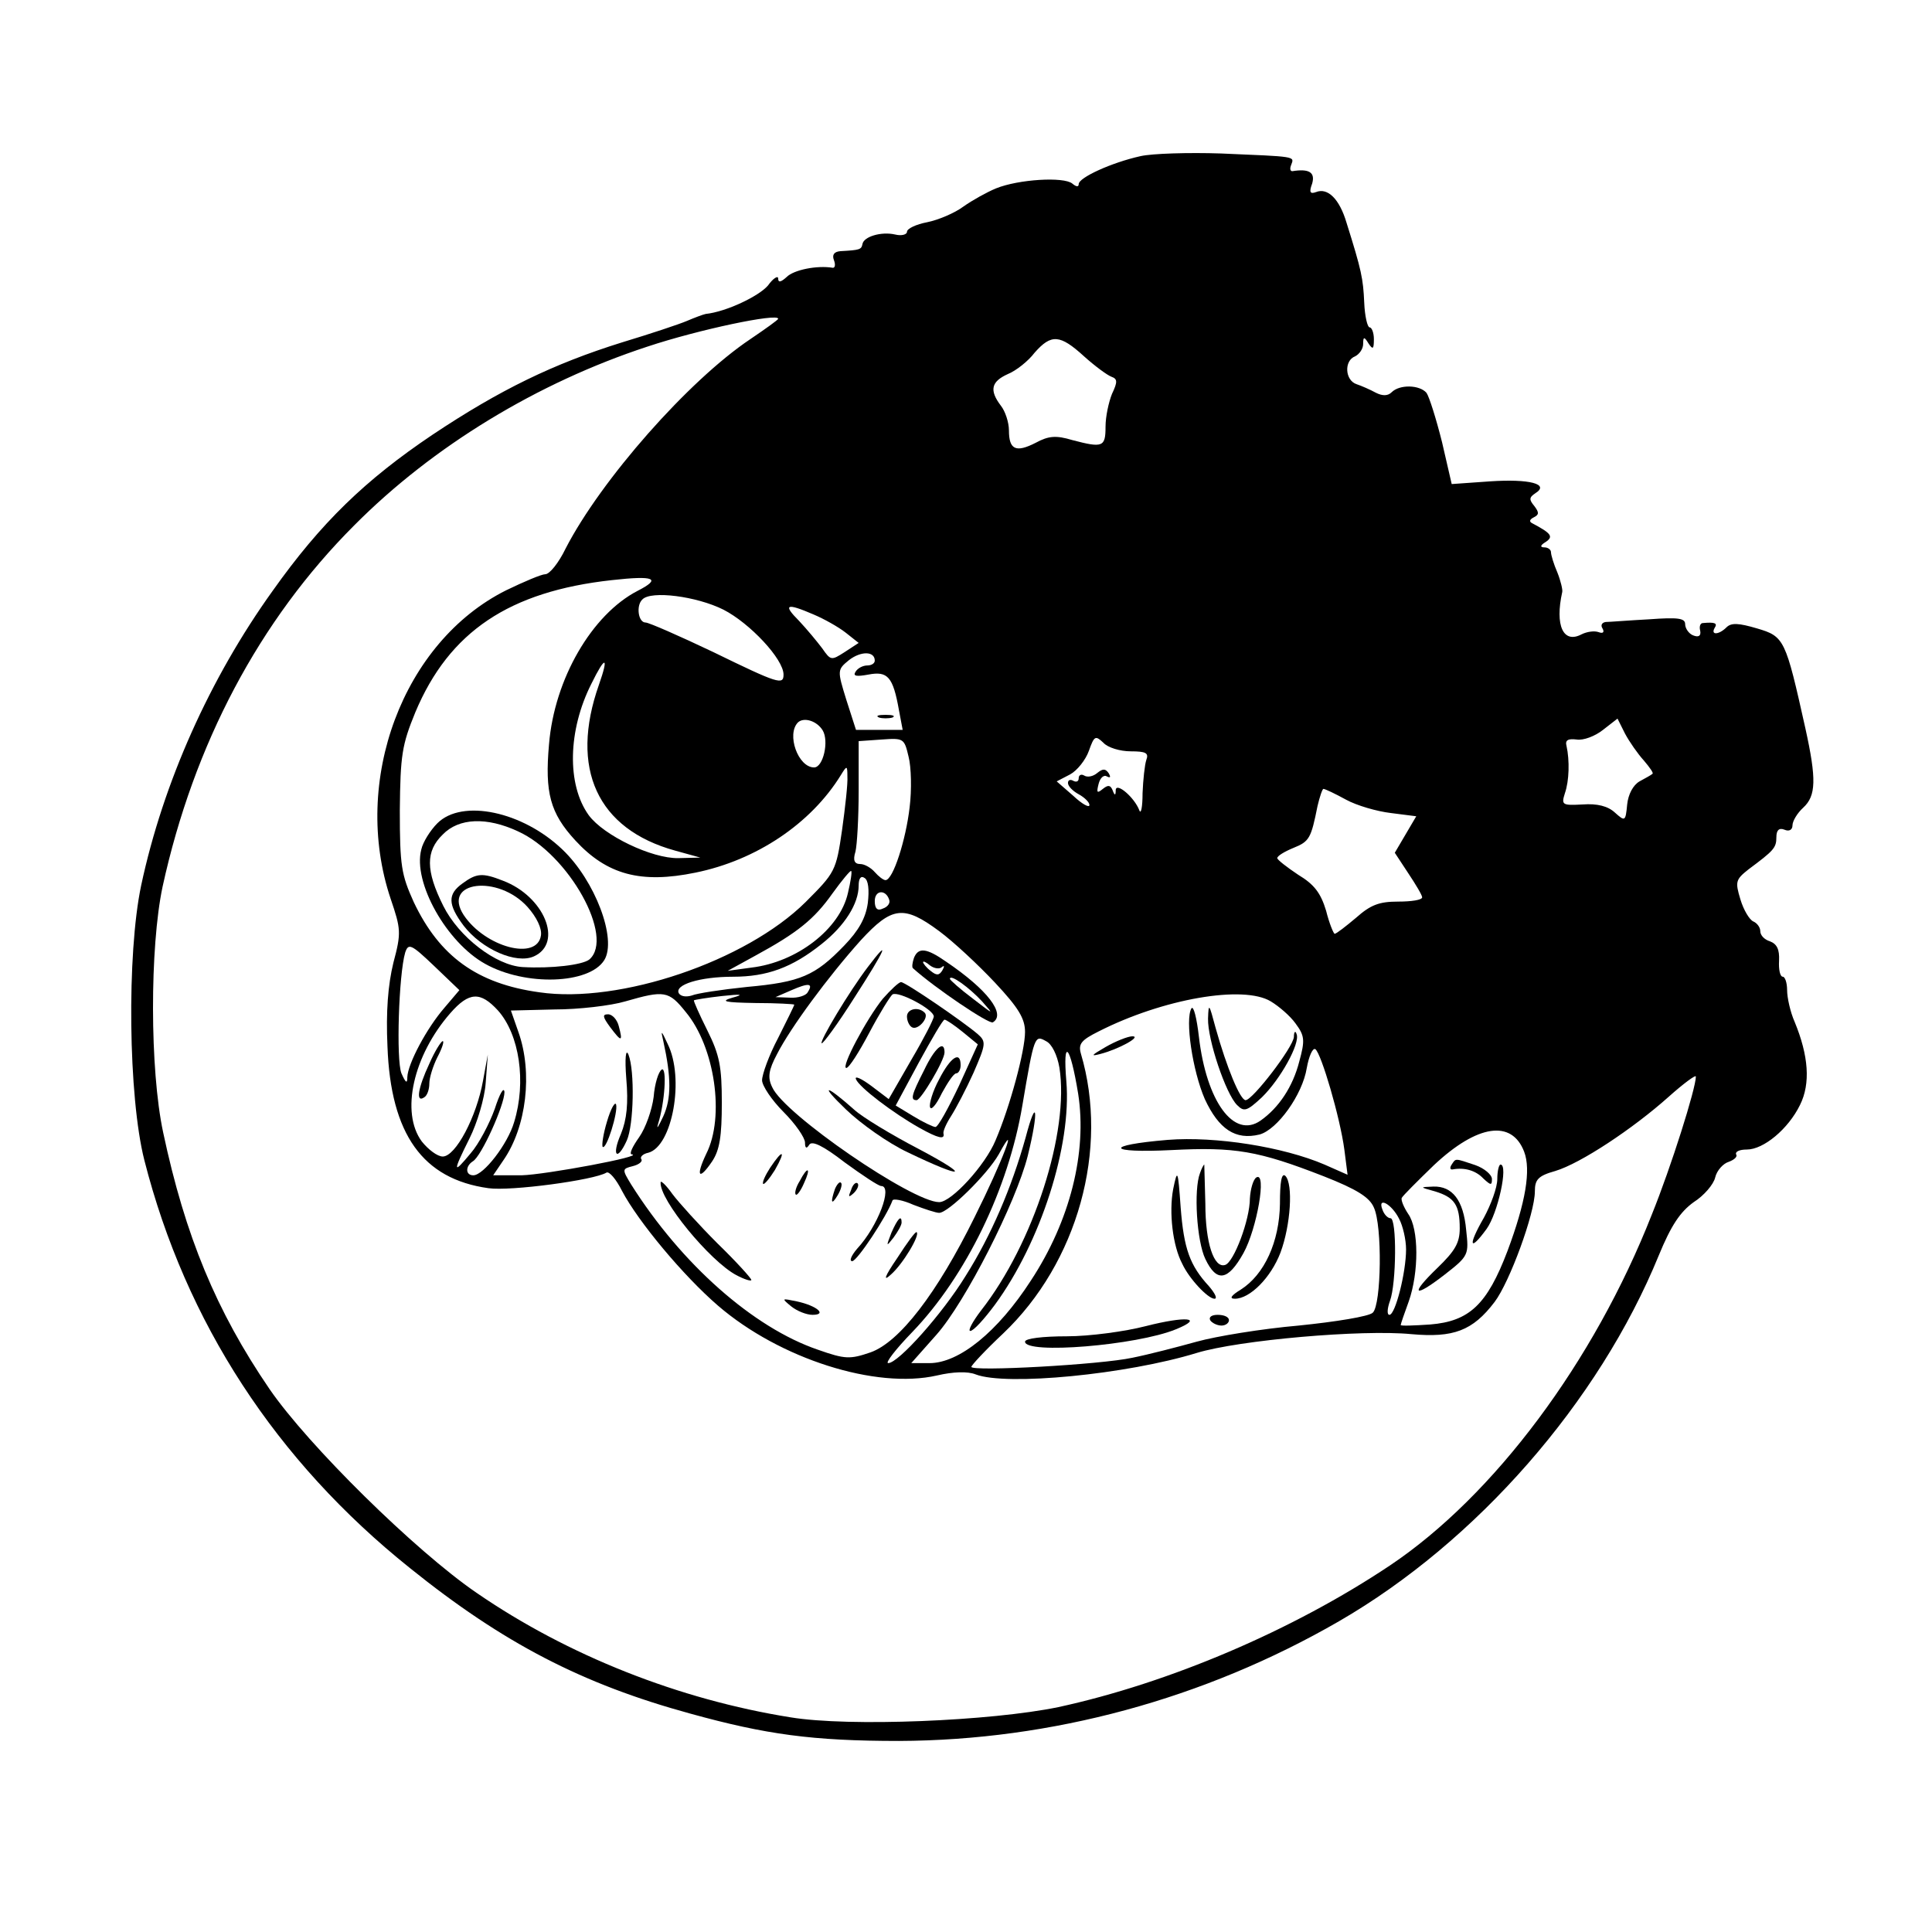 <?xml version="1.0" standalone="no"?>
<!DOCTYPE svg PUBLIC "-//W3C//DTD SVG 20010904//EN"
 "http://www.w3.org/TR/2001/REC-SVG-20010904/DTD/svg10.dtd">
<svg version="1.0" xmlns="http://www.w3.org/2000/svg"
 width="360pt" height="360pt" viewBox="0 0 360 360"
 preserveAspectRatio="xMidYMid meet">

<g transform="translate(0,360) scale(0.1,-0.1)"
fill="#000000" stroke="none">
<path d="M2125 3309 c-54 -12 -115 -40 -115 -52 0 -6 -5 -5 -12 1 -16 13 -100
8 -142 -9 -17 -7 -44 -22 -61 -34 -16 -12 -47 -25 -67 -29 -21 -4 -38 -12 -38
-18 0 -5 -10 -8 -22 -5 -26 6 -59 -4 -61 -18 -2 -10 -5 -11 -41 -13 -12 -1
-16 -7 -12 -17 3 -8 2 -14 -2 -14 -30 5 -73 -4 -86 -17 -11 -10 -16 -11 -16
-3 0 6 -9 1 -19 -13 -17 -20 -78 -49 -116 -53 -5 -1 -21 -7 -35 -13 -14 -6
-68 -24 -121 -40 -128 -40 -227 -88 -353 -172 -125 -84 -208 -164 -298 -291
-117 -163 -204 -357 -245 -549 -27 -128 -24 -394 6 -512 77 -302 245 -560 495
-760 174 -140 321 -216 522 -271 141 -39 228 -51 389 -51 284 1 569 78 820
223 256 148 484 408 596 682 23 56 40 81 65 99 19 12 37 33 40 46 3 13 15 26
25 29 11 4 17 10 14 14 -2 5 6 9 20 9 31 0 77 38 99 83 20 40 16 92 -10 155
-8 18 -14 45 -14 59 0 14 -4 25 -8 25 -5 0 -8 13 -7 30 1 21 -4 31 -17 36 -10
3 -18 11 -18 19 0 7 -6 15 -13 18 -7 3 -18 21 -24 41 -10 33 -9 37 15 56 47
35 52 40 52 60 0 13 5 18 15 14 9 -4 15 0 15 8 0 8 9 23 20 33 24 22 25 53 4
148 -37 166 -39 171 -90 186 -34 10 -48 11 -57 2 -14 -14 -30 -15 -22 -1 6 9
0 11 -22 9 -5 0 -7 -7 -5 -14 2 -10 -3 -13 -13 -9 -8 3 -15 13 -15 21 0 11
-13 13 -67 9 -38 -2 -74 -5 -81 -5 -7 -1 -10 -6 -6 -12 4 -7 1 -10 -7 -7 -8 3
-22 1 -32 -4 -34 -18 -50 16 -36 79 1 4 -3 21 -9 36 -7 16 -12 33 -12 38 0 5
-6 9 -12 9 -9 0 -8 4 2 10 15 10 11 16 -25 35 -6 3 -5 7 3 11 10 5 10 9 1 21
-10 12 -10 16 2 24 27 17 -11 27 -85 22 l-71 -5 -18 78 c-11 44 -24 85 -29 92
-13 15 -50 16 -65 1 -7 -7 -17 -7 -29 -1 -11 6 -27 13 -36 16 -22 7 -24 44 -3
52 8 4 15 14 15 23 0 14 2 14 10 1 8 -12 10 -11 10 8 0 12 -4 22 -8 22 -4 0
-9 21 -10 46 -2 45 -5 60 -33 149 -13 44 -35 66 -57 57 -11 -4 -13 0 -7 16 6
21 -6 28 -37 23 -4 0 -5 5 -2 12 6 16 10 15 -131 21 -60 2 -128 0 -150 -5z
m-675 -303 c0 -2 -24 -19 -52 -38 -115 -77 -278 -262 -344 -390 -13 -27 -30
-48 -38 -48 -7 0 -40 -14 -73 -30 -192 -96 -289 -355 -215 -575 19 -56 20 -63
5 -119 -10 -41 -14 -91 -11 -156 6 -164 66 -247 188 -264 41 -6 197 15 220 29
5 3 18 -12 29 -34 30 -57 114 -158 179 -214 115 -99 294 -156 408 -130 30 7
57 8 72 2 57 -22 282 0 412 40 79 24 308 44 400 35 78 -7 114 6 155 60 28 37
75 165 75 206 0 22 6 29 38 38 47 14 145 79 211 138 28 25 51 42 51 38 0 -22
-46 -168 -82 -257 -108 -275 -294 -524 -488 -654 -181 -121 -411 -219 -618
-264 -126 -26 -390 -37 -499 -19 -207 33 -415 115 -585 232 -114 78 -314 275
-386 380 -99 145 -157 285 -198 478 -25 117 -25 345 -1 458 58 265 180 496
357 673 147 148 342 266 546 333 96 32 244 63 244 52z m570 -70 c20 -18 43
-35 51 -38 11 -4 12 -9 1 -32 -6 -15 -12 -42 -12 -61 0 -38 -5 -40 -62 -25
-30 9 -44 8 -68 -5 -37 -19 -50 -13 -50 23 0 15 -7 36 -15 46 -22 29 -18 45
13 59 15 6 38 24 50 40 31 35 47 34 92 -7z m-832 -437 c-85 -44 -155 -164
-165 -286 -8 -90 2 -128 49 -179 59 -64 122 -81 224 -60 113 23 215 91 271
182 11 18 12 18 12 -3 1 -12 -4 -57 -10 -100 -11 -76 -13 -79 -68 -134 -111
-110 -346 -190 -496 -168 -116 16 -186 67 -234 168 -23 51 -26 67 -26 171 1
103 4 122 29 183 63 150 175 225 366 246 80 9 93 3 48 -20z m160 -35 c49 -25
112 -92 112 -121 0 -20 -10 -17 -131 42 -63 30 -120 55 -126 55 -14 0 -18 32
-6 43 16 17 101 6 151 -19z m168 -9 c19 -8 46 -23 60 -34 l24 -19 -26 -17
c-25 -16 -26 -16 -42 7 -9 12 -28 35 -43 51 -31 31 -24 34 27 12z m114 -86 c0
-5 -6 -9 -14 -9 -8 0 -18 -5 -22 -12 -5 -8 2 -9 24 -5 36 7 46 -4 57 -66 l7
-37 -43 0 -44 0 -18 56 c-17 55 -17 56 5 74 22 17 48 17 48 -1z m-514 -45
c-55 -156 -3 -269 142 -309 l47 -13 -41 -1 c-49 -1 -139 42 -167 80 -41 57
-39 158 5 245 26 53 33 52 14 -2z m417 -85 c12 -20 1 -69 -16 -69 -30 0 -52
62 -30 84 11 10 35 3 46 -15z m1530 -56 c11 -13 19 -24 16 -25 -2 -2 -13 -8
-24 -14 -12 -7 -21 -24 -23 -43 -3 -32 -4 -32 -23 -15 -13 12 -33 17 -60 15
-38 -2 -40 -1 -33 21 8 23 9 61 3 88 -3 11 3 14 19 12 12 -2 34 6 49 18 l27
21 14 -28 c8 -15 24 -38 35 -50z m-1368 -87 c-7 -61 -31 -136 -45 -136 -4 0
-13 7 -20 15 -7 8 -19 15 -27 15 -11 0 -14 7 -9 23 3 12 6 63 6 114 l0 92 43
3 c41 3 42 2 50 -32 5 -19 6 -62 2 -94z m412 104 c28 0 34 -3 29 -16 -3 -9 -6
-37 -7 -62 0 -26 -3 -40 -6 -32 -9 24 -43 53 -44 38 0 -11 -2 -11 -6 0 -4 9
-8 10 -18 2 -11 -9 -12 -7 -8 9 3 12 10 18 16 14 6 -3 7 -1 3 6 -6 9 -11 9
-21 1 -8 -7 -19 -9 -25 -5 -5 3 -10 1 -10 -5 0 -6 -4 -8 -10 -5 -5 3 -10 2
-10 -4 0 -6 9 -15 20 -21 11 -6 20 -15 20 -20 0 -6 -14 2 -30 17 l-31 27 25
13 c13 7 29 27 35 44 10 28 12 29 27 15 8 -9 31 -16 51 -16z m401 -90 c20 -11
58 -22 84 -25 l47 -6 -20 -34 -20 -34 25 -38 c14 -21 26 -41 26 -45 0 -5 -20
-8 -45 -8 -35 0 -51 -6 -78 -30 -19 -16 -37 -30 -40 -30 -2 0 -10 19 -16 43
-10 33 -22 49 -52 67 -21 14 -39 28 -39 31 0 4 13 12 30 19 30 12 33 18 45 78
4 17 9 32 11 32 3 0 22 -9 42 -20z m-928 -174 c-15 -67 -95 -129 -180 -139
l-44 -6 51 28 c79 43 110 68 144 116 18 25 34 44 35 42 2 -1 -1 -20 -6 -41z
m37 -19 c-4 -28 -17 -51 -44 -79 -54 -56 -81 -68 -181 -77 -48 -5 -94 -12
-103 -16 -10 -3 -20 -2 -24 4 -9 16 39 31 101 31 63 0 110 17 165 61 43 34 69
75 69 109 0 13 4 19 11 14 7 -4 9 -22 6 -47z m40 6 c2 -6 -3 -13 -12 -16 -10
-5 -15 0 -15 14 0 21 21 22 27 2z m93 -58 c27 -20 73 -63 104 -96 44 -47 56
-67 56 -92 0 -35 -28 -139 -55 -202 -19 -46 -82 -115 -105 -115 -50 0 -289
164 -311 214 -9 18 -7 32 9 62 25 49 95 144 156 212 58 63 80 66 146 17z
m-922 -143 c-33 -38 -68 -104 -69 -129 0 -13 -3 -11 -11 7 -10 25 -5 184 7
225 6 18 11 16 54 -25 l47 -45 -28 -33z m677 29 c-3 -6 -18 -11 -33 -10 l-27
1 30 13 c32 14 41 13 30 -4z m-577 -34 c40 -45 53 -133 30 -208 -12 -41 -57
-99 -76 -99 -15 0 -15 17 -1 26 16 9 59 105 59 129 -1 11 -9 -3 -18 -31 -10
-28 -30 -66 -45 -83 -33 -40 -34 -36 -2 28 14 28 28 74 30 103 l4 53 -9 -49
c-12 -67 -51 -141 -75 -141 -10 0 -27 13 -39 28 -40 54 -16 160 53 239 35 40
56 41 89 5z m350 -3 c54 -65 73 -195 38 -264 -20 -42 -14 -51 11 -14 14 21 18
47 18 109 0 67 -4 89 -27 135 -15 30 -26 55 -25 56 1 1 25 5 52 8 37 4 42 3
20 -3 -24 -7 -15 -9 43 -10 39 0 72 -2 72 -3 0 -2 -14 -30 -30 -62 -17 -32
-30 -68 -30 -79 0 -10 18 -37 40 -59 22 -22 40 -48 40 -57 0 -11 3 -12 8 -4 5
8 26 -2 66 -33 33 -24 63 -44 68 -44 22 0 -6 -75 -45 -117 -11 -13 -15 -23 -9
-23 9 0 64 83 75 113 1 4 19 1 39 -8 21 -8 42 -15 48 -15 17 0 90 72 111 109
39 72 7 -13 -45 -117 -70 -142 -140 -233 -194 -252 -38 -13 -47 -13 -98 5
-120 41 -254 159 -348 308 -17 28 -17 29 3 34 12 3 19 9 16 13 -3 4 3 10 13
12 45 12 68 139 36 203 -12 26 -13 26 -8 5 15 -68 15 -107 0 -140 -9 -19 -13
-26 -10 -15 13 40 17 108 7 102 -6 -4 -13 -26 -15 -51 -3 -24 -15 -58 -27 -75
-12 -17 -19 -31 -14 -32 27 -3 -161 -38 -205 -39 l-53 0 19 28 c43 62 55 163
28 239 l-14 40 81 2 c45 0 105 7 132 15 73 21 81 20 113 -20z m1090 20 c15 -9
36 -27 46 -41 17 -23 18 -31 7 -71 -12 -47 -38 -86 -72 -110 -50 -35 -101 36
-115 156 -4 35 -10 59 -14 53 -12 -21 2 -116 25 -169 26 -56 57 -77 102 -66
33 9 80 74 88 124 4 22 11 38 16 35 11 -8 46 -127 54 -187 l6 -47 -43 19 c-77
33 -203 53 -292 46 -120 -10 -114 -25 7 -19 118 6 161 -1 284 -49 61 -24 85
-39 93 -58 16 -34 14 -181 -2 -196 -7 -7 -69 -17 -138 -24 -69 -6 -154 -20
-190 -30 -36 -10 -90 -24 -120 -30 -60 -13 -300 -26 -300 -17 0 3 26 31 59 62
139 132 198 344 145 522 -5 18 1 25 33 41 120 61 270 87 321 56z m-394 -123
c19 -119 -48 -328 -146 -453 -16 -21 -25 -38 -20 -38 6 0 26 22 46 49 85 116
143 296 133 416 -7 83 7 69 22 -23 17 -109 -15 -237 -88 -348 -62 -96 -134
-154 -189 -154 l-34 0 47 53 c54 61 148 246 170 333 21 85 17 114 -4 34 -26
-93 -64 -182 -112 -258 -43 -70 -125 -162 -144 -162 -6 0 14 26 45 58 100 104
179 267 205 422 22 130 23 132 44 120 11 -5 21 -26 25 -49z m866 -157 c13 -34
3 -94 -31 -185 -38 -100 -71 -131 -144 -137 -30 -2 -55 -3 -55 -1 0 2 7 22 15
44 19 54 19 135 -1 163 -8 12 -14 26 -12 30 2 4 29 31 60 61 81 76 145 85 168
25z m-233 -125 c7 -13 13 -39 13 -57 0 -43 -20 -122 -31 -122 -5 0 -4 12 1 26
12 32 13 154 1 154 -5 0 -12 7 -15 16 -10 25 17 11 31 -17z"/>
<path d="M815 2066 c-13 -13 -27 -35 -30 -49 -16 -61 47 -173 119 -213 75 -42
194 -38 222 7 24 39 -17 148 -78 206 -74 71 -187 95 -233 49z m150 -15 c95
-43 181 -198 133 -239 -13 -10 -70 -17 -124 -14 -50 3 -119 56 -148 114 -33
66 -33 102 -1 133 30 31 82 33 140 6z"/>
<path d="M862 1954 c-28 -20 -28 -39 2 -79 34 -44 98 -72 131 -57 55 25 19
112 -58 141 -38 15 -49 14 -75 -5z m121 -44 c17 -19 27 -40 25 -53 -7 -48
-104 -22 -144 38 -41 63 64 76 119 15z"/>
<path d="M1638 2263 c6 -2 18 -2 25 0 6 3 1 5 -13 5 -14 0 -19 -2 -12 -5z"/>
<path d="M1617 1798 c-35 -46 -90 -138 -86 -142 2 -2 30 36 61 85 58 90 69
115 25 57z"/>
<path d="M1703 1815 c-3 -9 -4 -17 -2 -19 41 -37 142 -105 149 -101 25 15 -10
61 -87 113 -37 26 -52 27 -60 7z m52 -17 c5 4 5 1 1 -6 -6 -10 -11 -10 -22 -1
-8 6 -14 14 -14 16 0 3 6 0 13 -6 8 -6 18 -7 22 -3z m75 -64 c23 -26 22 -25
-17 5 -24 18 -43 35 -43 37 0 10 36 -16 60 -42z"/>
<path d="M1645 1739 c-30 -37 -79 -129 -68 -129 5 0 24 30 43 66 19 36 39 68
43 71 11 7 77 -28 77 -41 0 -5 -19 -42 -42 -81 l-42 -73 -33 25 c-19 14 -31
19 -28 12 6 -15 69 -63 119 -91 34 -19 47 -22 44 -10 -1 4 5 18 14 32 9 14 28
50 42 81 23 53 24 58 8 72 -28 24 -135 97 -143 97 -4 0 -19 -14 -34 -31z m149
-62 l28 -23 -35 -77 c-20 -42 -39 -77 -44 -77 -4 0 -23 9 -41 20 l-33 20 43
80 c24 44 45 80 48 80 3 0 18 -10 34 -23z"/>
<path d="M1722 1606 c-24 -47 -26 -56 -14 -56 8 0 52 74 52 89 0 24 -18 9 -38
-33z"/>
<path d="M1750 1589 c-12 -22 -19 -46 -17 -52 2 -7 12 5 22 26 11 20 22 37 27
37 4 0 8 7 8 15 0 28 -19 15 -40 -26z"/>
<path d="M1690 1706 c0 -8 4 -17 9 -20 11 -7 33 18 24 27 -12 12 -33 7 -33 -7z"/>
<path d="M1576 1533 c28 -27 79 -63 115 -80 106 -51 121 -47 21 6 -52 27 -106
60 -120 73 -54 48 -66 49 -16 1z"/>
<path d="M800 1618 c-22 -47 -25 -73 -10 -63 6 3 10 15 10 26 0 11 7 33 15 49
9 17 13 30 10 30 -3 0 -15 -19 -25 -42z"/>
<path d="M1137 1686 c21 -28 24 -28 16 2 -3 12 -12 22 -20 22 -11 0 -10 -5 4
-24z"/>
<path d="M1167 1590 c4 -46 1 -76 -10 -103 -18 -41 -7 -52 11 -12 13 29 15
130 3 160 -5 12 -7 -7 -4 -45z"/>
<path d="M1131 1510 c-7 -23 -10 -44 -8 -47 7 -6 29 65 25 79 -2 6 -10 -8 -17
-32z"/>
<path d="M1435 1424 c-9 -14 -15 -27 -13 -30 2 -2 12 10 22 26 21 37 15 40 -9
4z"/>
<path d="M1490 1399 c-7 -11 -10 -23 -7 -25 2 -2 9 7 15 21 14 30 7 33 -8 4z"/>
<path d="M1231 1397 c-3 -32 92 -147 141 -173 15 -8 28 -12 28 -9 0 3 -28 34
-63 68 -34 34 -72 76 -84 92 -12 17 -22 26 -22 22z"/>
<path d="M1556 1385 c-9 -26 -7 -32 5 -12 6 10 9 21 6 23 -2 3 -7 -2 -11 -11z"/>
<path d="M1586 1383 c-6 -14 -5 -15 5 -6 7 7 10 15 7 18 -3 3 -9 -2 -12 -12z"/>
<path d="M1661 1303 c-10 -26 -10 -27 4 -9 8 11 15 23 15 28 0 15 -7 8 -19
-19z"/>
<path d="M1672 1256 c-24 -35 -27 -45 -12 -31 22 19 55 74 48 79 -2 2 -18 -20
-36 -48z"/>
<path d="M1474 1166 c11 -9 29 -16 40 -16 28 0 8 17 -29 25 -29 6 -29 6 -11
-9z"/>
<path d="M2251 1702 c-1 -39 33 -140 54 -161 13 -13 18 -12 46 14 35 34 72
101 65 118 -2 7 -5 5 -5 -5 -1 -19 -77 -118 -90 -118 -10 0 -35 60 -56 135
-12 45 -13 47 -14 17z"/>
<path d="M2060 1649 c-26 -15 -29 -18 -10 -13 35 9 78 33 60 33 -8 0 -31 -9
-50 -20z"/>
<path d="M2236 1414 c-12 -31 -6 -127 10 -160 21 -44 42 -41 71 11 25 45 44
153 24 141 -6 -4 -11 -22 -12 -39 0 -40 -30 -119 -46 -124 -21 -7 -37 41 -37
114 -1 40 -2 73 -2 73 -1 0 -5 -7 -8 -16z"/>
<path d="M2186 1384 c-8 -43 -1 -105 17 -139 13 -28 48 -65 60 -65 6 0 1 10
-10 23 -36 39 -47 70 -53 147 -5 71 -6 73 -14 34z"/>
<path d="M2385 1357 c-1 -71 -29 -132 -73 -160 -18 -11 -22 -17 -11 -17 28 0
67 39 85 86 19 51 24 128 9 143 -7 6 -10 -11 -10 -52z"/>
<path d="M2135 1129 c-38 -10 -105 -19 -147 -19 -45 0 -78 -4 -78 -10 0 -24
208 -7 281 23 54 22 19 25 -56 6z"/>
<path d="M2255 1140 c3 -5 13 -10 21 -10 8 0 14 5 14 10 0 6 -9 10 -21 10 -11
0 -17 -4 -14 -10z"/>
<path d="M2705 1430 c-4 -6 -3 -10 2 -9 22 4 43 -2 57 -17 14 -13 16 -13 16
-1 0 8 -14 20 -31 26 -39 13 -36 13 -44 1z"/>
<path d="M2790 1403 c0 -16 -12 -48 -25 -72 -30 -52 -27 -65 5 -21 21 29 41
120 26 120 -3 0 -6 -12 -6 -27z"/>
<path d="M2674 1380 c36 -11 46 -25 46 -69 0 -27 -9 -42 -41 -73 -53 -51 -45
-58 13 -13 45 35 45 37 40 83 -5 56 -26 82 -61 81 -26 -1 -26 -1 3 -9z"/>
</g>
</svg>
